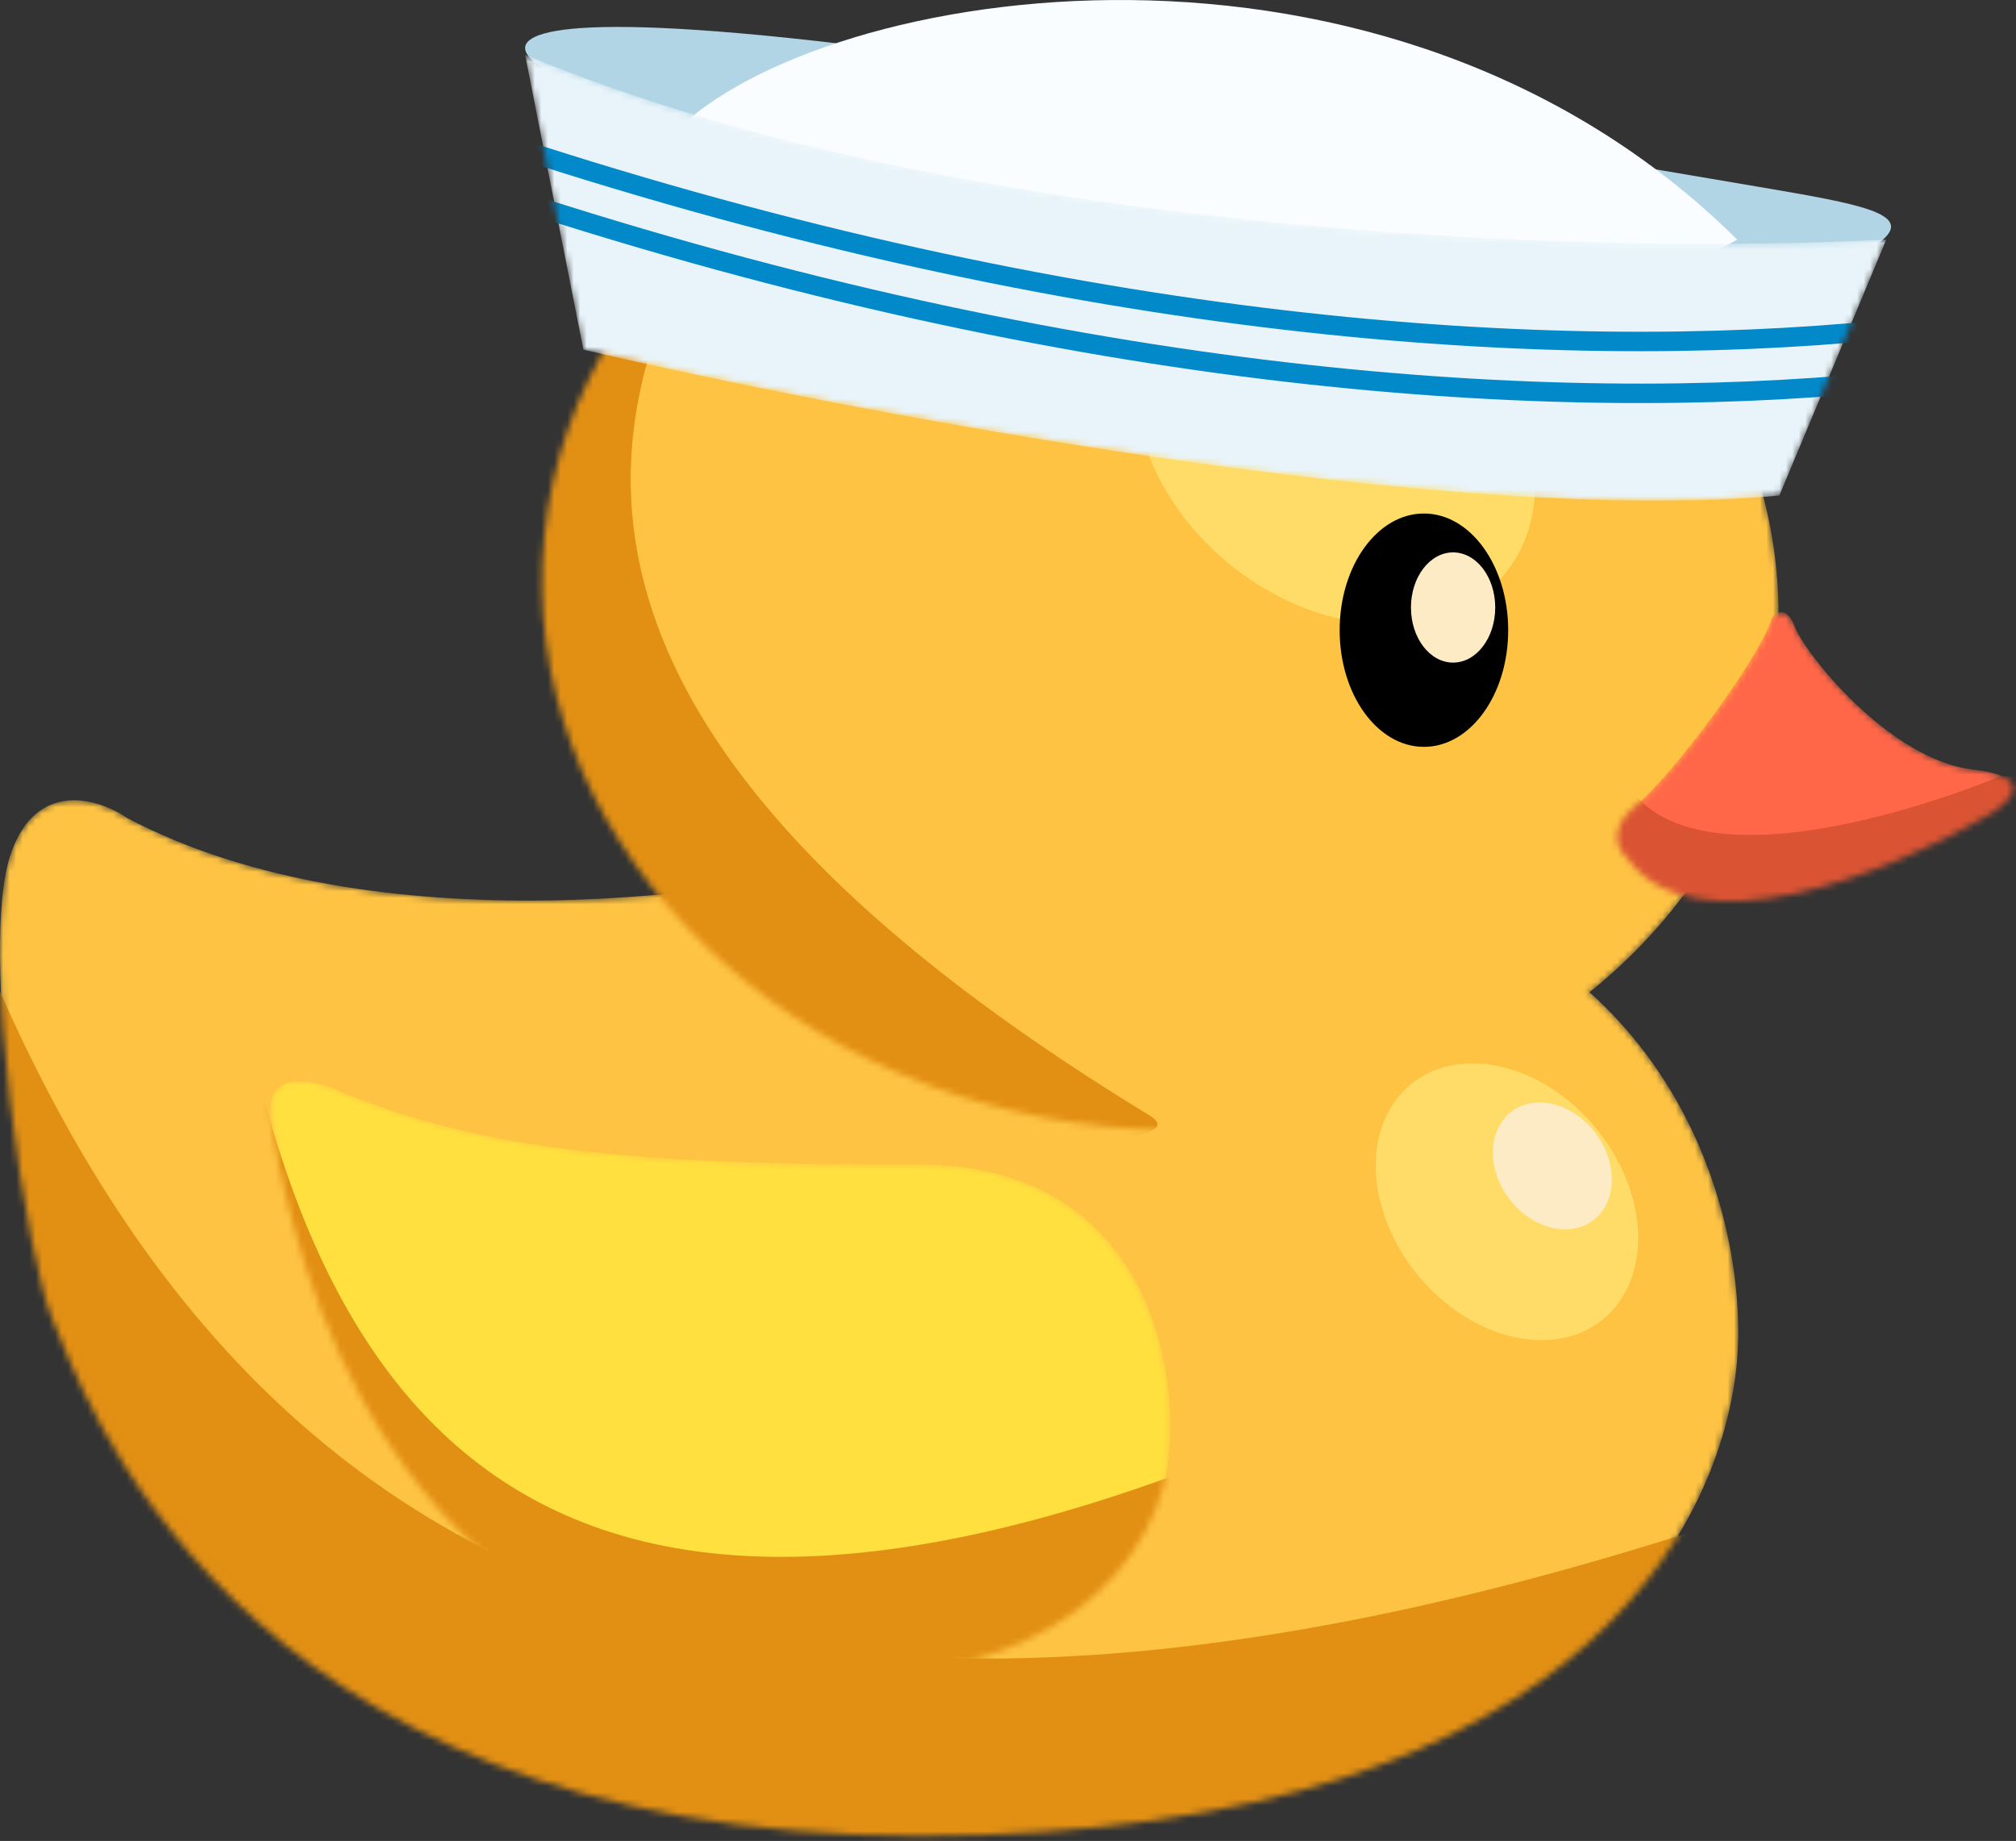 <svg width="311" height="284" viewBox="0 0 311 284" fill="none" xmlns="http://www.w3.org/2000/svg">
<rect x="0" y="0" width="311" height="284" fill="#333333" stroke="none"/>
<mask id="mask0_46_4934" style="mask-type:alpha" maskUnits="userSpaceOnUse" x="0" y="123" width="269" height="161">
<path d="M19.662 126.216C57.662 146.216 114.828 138.216 138.662 131.716C145.495 129.883 168.762 128.016 207.162 135.216C255.162 144.216 268.162 182.216 268.162 205.716C268.162 229.216 249.162 283.216 141.662 283.216C34.162 283.216 12.162 212.716 8.162 203.716C4.162 194.716 -3.338 146.216 1.662 131.716C5.662 120.116 15.328 123.216 19.662 126.216Z" fill="#FEC343"/>
</mask>
<g mask="url(#mask0_46_4934)">
<path d="M19.662 126.216C57.662 146.216 114.828 138.216 138.662 131.716C145.495 129.883 168.762 128.016 207.162 135.216C255.162 144.216 268.162 182.216 268.162 205.716C268.162 229.216 249.162 283.216 141.662 283.216C34.162 283.216 12.162 212.716 8.162 203.716C4.162 194.716 -3.338 146.216 1.662 131.716C5.662 120.116 15.328 123.216 19.662 126.216Z" fill="#FEC343"/>
<path d="M277.694 230.689C84.965 298.356 15.202 220.678 -17.076 104.086L-18.5 180.295L-20.922 292.246L206.552 366.588L225.84 325.967C237.602 298.541 297.474 223.744 277.694 230.689Z" fill="#E29014"/>
</g>
<mask id="mask1_46_4934" style="mask-type:alpha" maskUnits="userSpaceOnUse" x="41" y="166" width="140" height="93">
<path d="M41.848 172.742C40.575 164.572 48.716 166.554 52.946 168.567C74.406 177.369 98.137 179.78 141.325 179.616C175.876 179.485 181.748 209.148 180.365 223.996C179.449 237.79 165.2 263.825 115.54 257.616C53.464 249.855 43.439 182.955 41.848 172.742Z" fill="#FFE286"/>
</mask>
<g mask="url(#mask1_46_4934)">
<path d="M41.848 172.742C40.575 164.572 48.716 166.554 52.946 168.567C74.406 177.369 98.137 179.78 141.325 179.616C175.876 179.485 181.748 209.148 180.365 223.996C179.449 237.79 165.2 263.825 115.54 257.616C53.464 249.855 43.439 182.955 41.848 172.742Z" fill="#FFE03F"/>
<path d="M206.655 217.117C78.401 275.34 41.941 215.571 32.938 124.1L24.607 184.436L12.158 273.078L148.494 326.377L164.631 293.766C174.73 271.78 219.817 211.142 206.655 217.117Z" fill="#E29014"/>
</g>
<mask id="mask2_46_4934" style="mask-type:alpha" maskUnits="userSpaceOnUse" x="83" y="10" width="192" height="165">
<ellipse cx="178.996" cy="92.216" rx="95.5" ry="82" transform="rotate(5.829 178.996 92.216)" fill="#FEC343"/>
</mask>
<g mask="url(#mask2_46_4934)">
<ellipse cx="178.996" cy="92.216" rx="95.5" ry="82" transform="rotate(5.829 178.996 92.216)" fill="#FEC343"/>
<path d="M177.247 172.018C65.196 103.813 86.747 45.518 145.747 -7.982L98.895 16.417L29.948 52.103L68.456 183.326L100.247 179.018C121.247 175.518 188.747 179.018 177.247 172.018Z" fill="#E29014"/>
</g>
<ellipse cx="18.073" cy="23.207" rx="18.073" ry="23.207" transform="matrix(0.582 -0.813 0.745 0.667 204.662 184.607)" fill="#FFDC68"/>
<ellipse cx="8.508" cy="10.366" rx="8.508" ry="10.366" transform="matrix(0.582 -0.813 0.745 0.667 226.8 179.867)" fill="#FDEBC5"/>
<ellipse cx="205.981" cy="67.273" rx="25.616" ry="33.703" transform="rotate(-51.341 205.981 67.273)" fill="#FFDC68"/>
<ellipse cx="219.662" cy="97.216" rx="13" ry="18" fill="black"/>
<ellipse cx="224.162" cy="93.716" rx="6.5" ry="8.5" fill="#FDEBC5"/>
<mask id="mask3_46_4934" style="mask-type:alpha" maskUnits="userSpaceOnUse" x="249" y="94" width="62" height="46">
<path d="M276.896 96.716C275.696 93.516 274.062 94.383 273.396 95.216C271.396 101.716 257.896 119.716 252.396 124.216C247.996 127.816 249.562 131.049 250.896 132.216C261.296 147.016 291.896 134.383 305.896 126.216C309.729 124.216 314.796 119.916 304.396 118.716C291.396 117.216 278.396 100.716 276.896 96.716Z" fill="#FF6748"/>
</mask>
<g mask="url(#mask3_46_4934)">
<path d="M276.896 96.716C275.696 93.516 274.062 94.383 273.396 95.216C271.396 101.716 257.896 119.716 252.396 124.216C247.996 127.816 249.562 131.049 250.896 132.216C261.296 147.016 291.896 134.383 305.896 126.216C309.729 124.216 314.796 119.916 304.396 118.716C291.396 117.216 278.396 100.716 276.896 96.716Z" fill="#FF6748"/>
<path d="M308.662 119.716C308.662 119.716 265.195 138.216 252.062 122.436L246.923 127.265C245.971 127.265 244.639 128.553 246.923 133.704C249.207 138.855 260.056 140.858 265.195 141.216C287.464 141.216 302.31 129.948 309.733 127.265C317.156 124.582 314.301 120.826 313.159 120.289C312.246 119.86 311.136 119.895 308.662 119.716Z" fill="#DA5433"/>
</g>
<path d="M117.5 5.441C78.5 1.727 78.5 6.941 83 9.941L92.5 18.441C151.833 28.941 276.237 49.619 290.5 36.941C295 32.941 286.667 31.441 272 28.941C240.333 23.608 159.5 9.441 117.5 5.441Z" fill="#B2D5E6"/>
<path d="M268 36.975C214 -16.559 127 -2.559 104 20.441L111 36.975L233 55.941L268 36.975Z" fill="#FAFDFF"/>
<mask id="mask4_46_4934" style="mask-type:alpha" maskUnits="userSpaceOnUse" x="81" y="8" width="210" height="70">
<path d="M274.5 76.441C224.1 81.241 130.5 63.441 90 53.941L81 8.441C149 36.841 249.333 39.275 291 36.941L274.5 76.441Z" fill="#F7F7F7"/>
</mask>
<g mask="url(#mask4_46_4934)">
<path d="M274.5 76.441C224.1 81.241 130.5 63.441 90 53.941L81 8.441C149 36.841 249.333 39.275 291 36.941L274.5 76.441Z" fill="#E8F4FA"/>
<path d="M290 50.941C239 55.941 166.5 51.241 78.5 22.441" stroke="#0289CA" stroke-width="3"/>
<path d="M290 58.941C239 63.941 166.5 59.241 78.5 30.441" stroke="#0289CA" stroke-width="3"/>
</g>
</svg>
